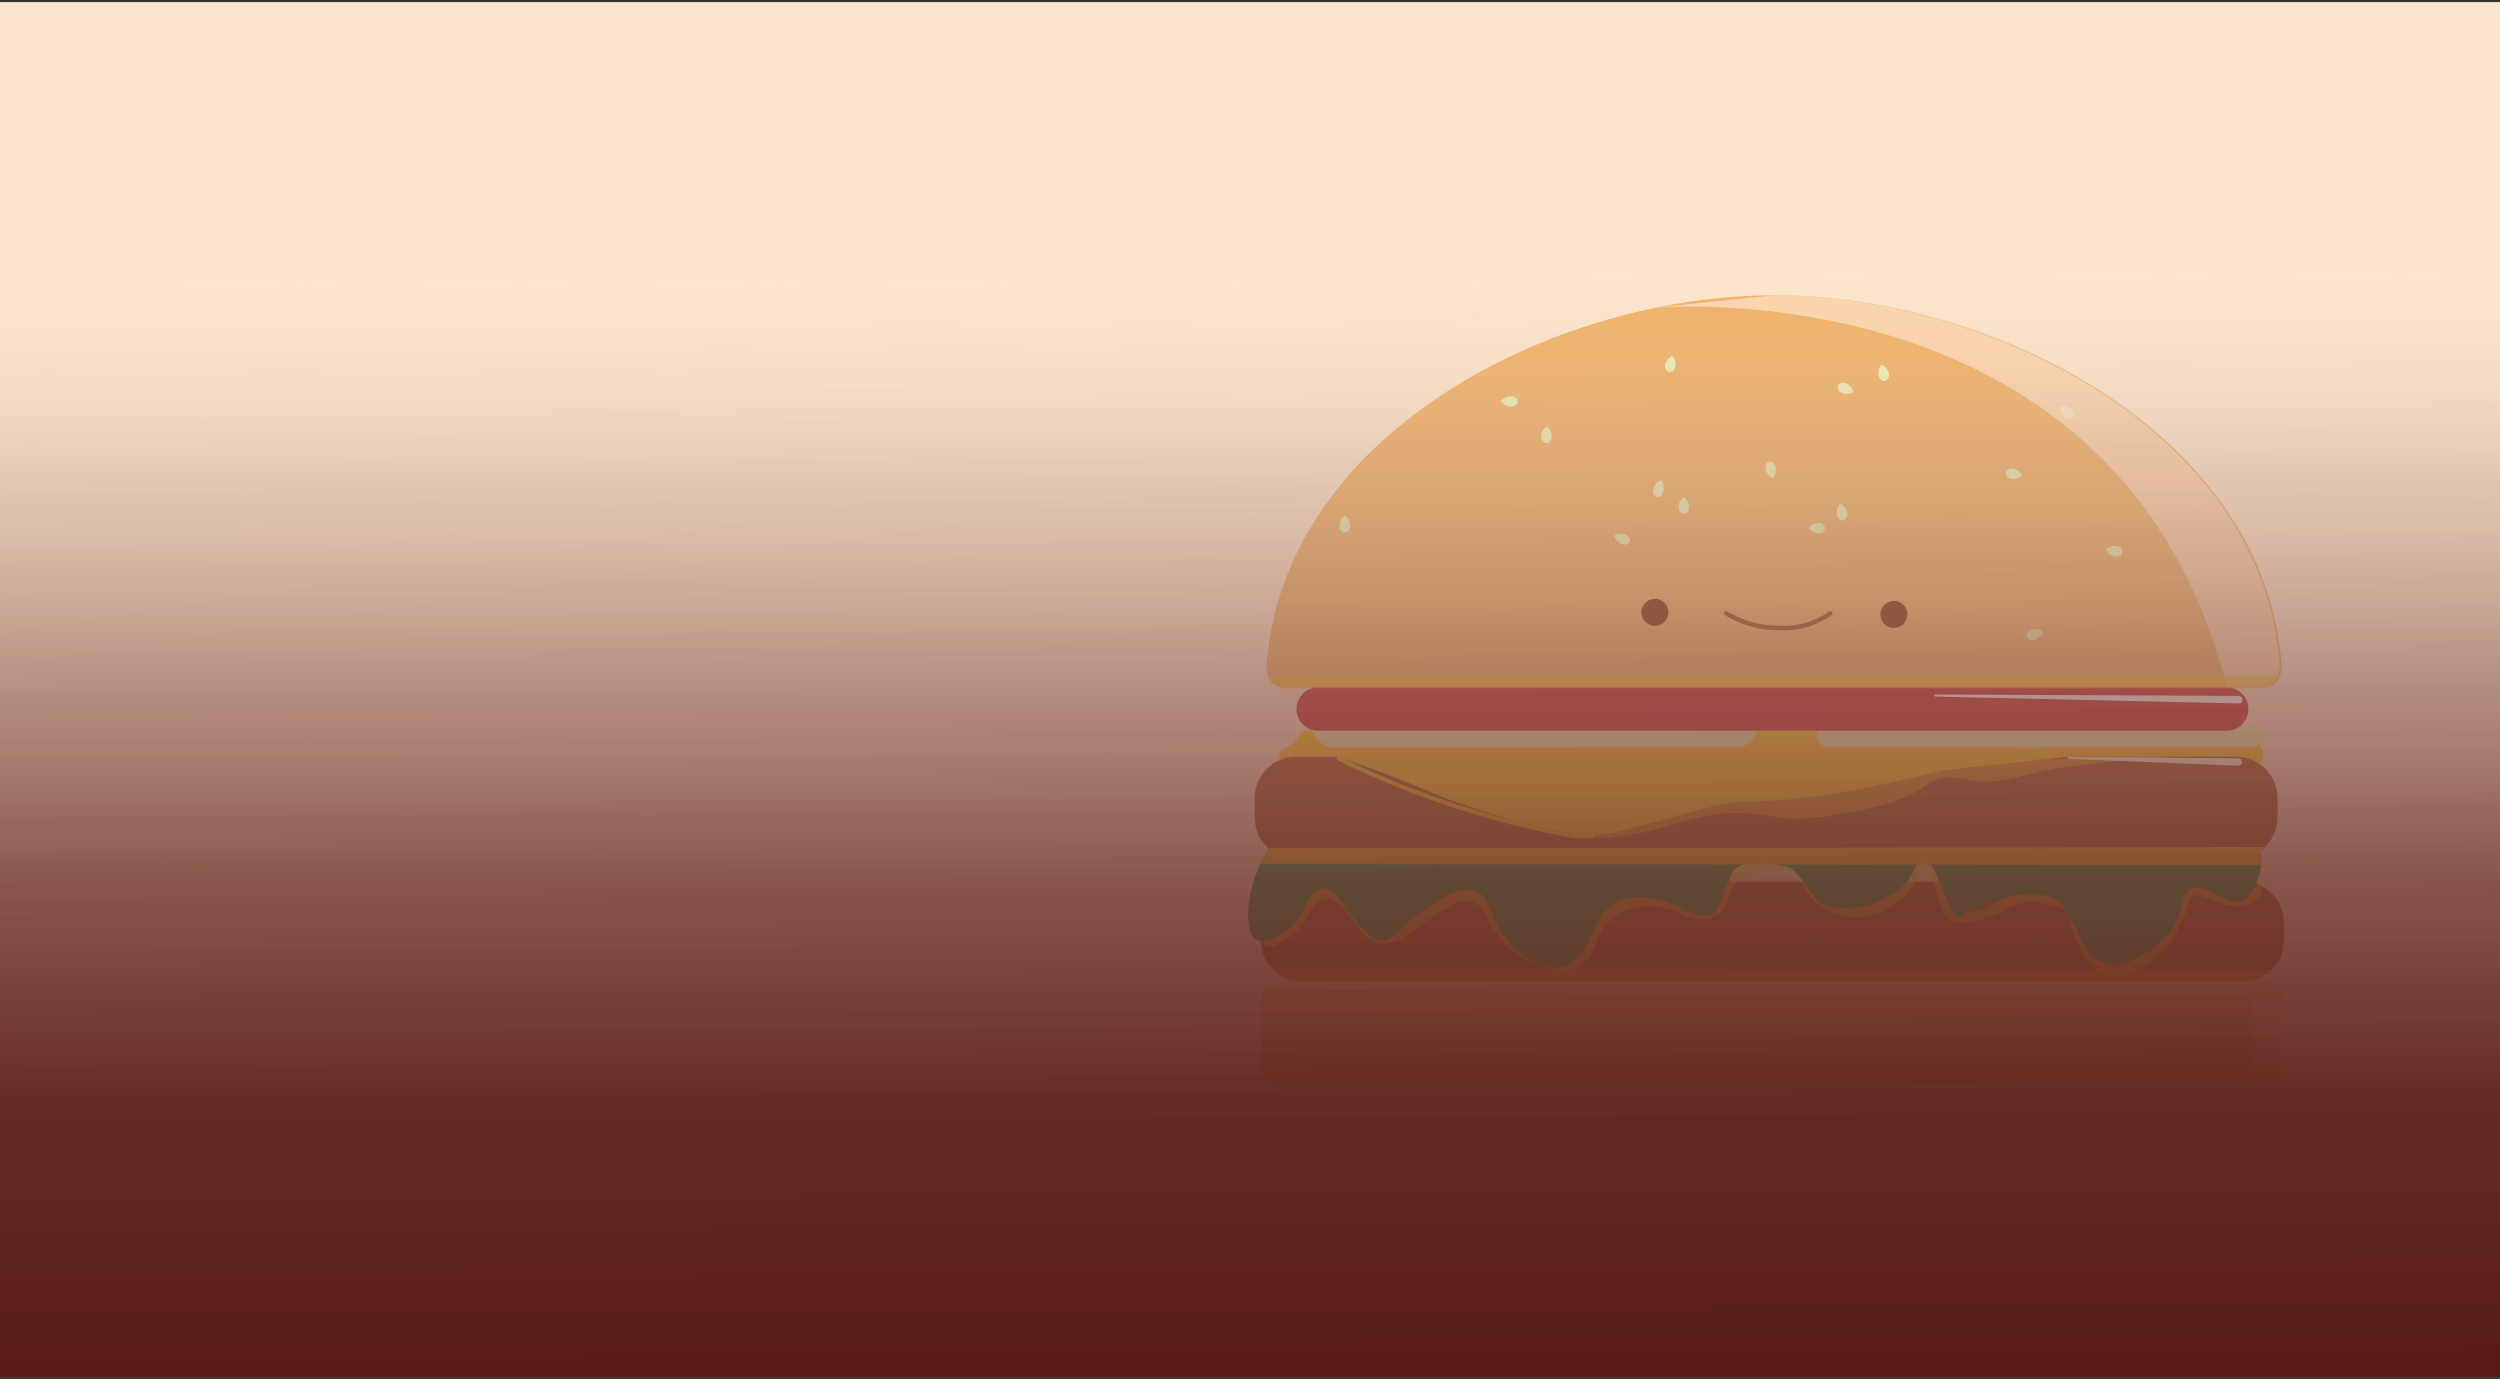 <svg xmlns="http://www.w3.org/2000/svg" xmlns:xlink="http://www.w3.org/1999/xlink" viewBox="0 0 300 165.5"><rect x="0" y="0" width="300" height="165.5" fill="#333333" stroke="none"/><defs><style>.cls-1{isolation:isolate;}.cls-2{fill:#fce5cd;}.cls-3{fill:#ffc81a;}.cls-4{fill:#ebefb4;}.cls-5{fill:#9b4e23;}.cls-6{opacity:0.51;}.cls-13,.cls-6,.cls-9{mix-blend-mode:multiply;}.cls-7{fill:#009245;}.cls-8{fill:#efb167;}.cls-9{opacity:0.9;}.cls-10{opacity:0.72;}.cls-10,.cls-14{mix-blend-mode:soft-light;}.cls-11{fill:#ffe3c7;}.cls-12{fill:#c1272d;}.cls-13{opacity:0.39;}.cls-14{opacity:0.97;}.cls-15{fill:#fff;}.cls-16{fill:#731;}.cls-17{fill:url(#linear-gradient);}</style><linearGradient id="linear-gradient" x1="150.37" y1="168.62" x2="149.66" y2="2.17" gradientUnits="userSpaceOnUse"><stop offset="0.03" stop-color="#591c16"/><stop offset="0.22" stop-color="#5f241d" stop-opacity="0.96"/><stop offset="0.38" stop-color="#733c33" stop-opacity="0.84"/><stop offset="0.53" stop-color="#936459" stop-opacity="0.64"/><stop offset="0.68" stop-color="#c09d8d" stop-opacity="0.36"/><stop offset="0.82" stop-color="#fae5cf" stop-opacity="0"/></linearGradient></defs><g class="cls-1"><g id="Layer_1" data-name="Layer 1"><rect class="cls-2" y="0.25" width="300" height="165"/><path class="cls-3" d="M269.29,87.08l-112.47.59a1.22,1.22,0,0,0-1.09.78,2.5,2.5,0,0,1-1.2,1.2l-.49.23c-.84.4-.64,1.92.27,1.94H270.56c.9,0,1.35-1.3.78-2.12l-.8-1.14A1.38,1.38,0,0,0,269.29,87.08Z"/><path class="cls-4" d="M269.8,104.29a2.59,2.59,0,0,1-2.61,2.61H158a2.6,2.6,0,0,1-1.69-.76c-.1-.11-.2-.22-.29-.34a2.62,2.62,0,0,1-.47-1.51,2.56,2.56,0,0,1,.07-.62,2.71,2.71,0,0,1,.4-.88,2.66,2.66,0,0,1,1.56-1.05h0a2.78,2.78,0,0,1,.58-.06H267.43a2.61,2.61,0,0,1,1.61.75,3.37,3.37,0,0,1,.29.35,2.71,2.71,0,0,1,.4.88A2.56,2.56,0,0,1,269.8,104.29Z"/><path class="cls-5" d="M274.06,110.67v2.21a4.79,4.79,0,0,1-1.43,3.42,5,5,0,0,1-3.55,1.46H156.28a5,5,0,0,1-3.55-1.46,4.79,4.79,0,0,1-1.43-3.42v-2.21a4.93,4.93,0,0,1,5-4.88h112.8A4.93,4.93,0,0,1,274.06,110.67Z"/><g class="cls-6"><path class="cls-3" d="M152.41,113.67a7.08,7.08,0,0,0,3.21-2c.89-1,1.4-2.13,2.21-3.11,2.22-2.69,4.66,2.55,6,3.74,2.15,1.83,4.48.56,6.37-1a23.33,23.33,0,0,1,4-2.64,3.41,3.41,0,0,1,2.37-.54,2.69,2.69,0,0,1,1.45,1.29,30.81,30.81,0,0,0,2,3.19,10.32,10.32,0,0,0,3,2.5c1.9,1.07,4.81,1.93,6.81.64,1.08-.69,1.4-1.89,1.85-3a6.38,6.38,0,0,1,2.44-2.94,6.81,6.81,0,0,1,3.43-1.14,9,9,0,0,1,4,1,5.43,5.43,0,0,0,3.93.42c1.38-.49,1.73-1.57,2.07-2.88.43-1.66,2.56-2.42,4.07-2.76a9.06,9.06,0,0,1,5,.38c.75.27,1.08-.93.33-1.2a10.17,10.17,0,0,0-8,.45,4.57,4.57,0,0,0-2.6,2.66c-.19.64-.2,1.39-.74,1.86a2.6,2.6,0,0,1-2,.43c-1.46-.2-2.71-1.14-4.14-1.47a7.83,7.83,0,0,0-3.44,0,8,8,0,0,0-5.33,4.19c-.58,1.23-.76,2.79-2.29,3.21a6.46,6.46,0,0,1-4.09-.61,9.67,9.67,0,0,1-3.16-2.36,27.73,27.73,0,0,1-2.11-3.35,3.69,3.69,0,0,0-2.62-1.86c-1.4-.14-2.78.68-3.94,1.37a39.94,39.94,0,0,0-3.61,2.62c-1.18.88-2.63,1.65-4,.66-2-1.49-3.07-5.51-6.27-4.87-1.45.29-2.08,1.62-2.8,2.75a6.9,6.9,0,0,1-3.74,3.09.62.62,0,0,0,.33,1.2Z"/></g><g class="cls-6"><path class="cls-3" d="M215.91,104.56a6.57,6.57,0,0,0,3.77,4.88,7.67,7.67,0,0,0,7-.48,9.33,9.33,0,0,0,2.64-2.33,15.57,15.57,0,0,0,1-1.44,2.07,2.07,0,0,1,.67-.74c.63-.3.73.34.87.78a39.26,39.26,0,0,0,1.31,4.11,2.32,2.32,0,0,0,2.45,1.38,10.43,10.43,0,0,0,3.68-.87c1.36-.59,2.53-1.5,4.06-1.59a8.92,8.92,0,0,1,2.3.21c.7.14,1.76.21,2.26.77a5,5,0,0,1,.61,1.73,16.56,16.56,0,0,0,.68,1.9c.83,2,2.49,4.54,5,4.21a9.74,9.74,0,0,0,5.75-3.55,13.72,13.72,0,0,0,2-3.22,14.93,14.93,0,0,0,.64-1.73c.11-.37.16-.86.51-1.07a1.35,1.35,0,0,1,1,0c1.42.35,2.6,1.22,4.12,1.25a3.71,3.71,0,0,0,3.1-1.46c.49-.64-.59-1.26-1.07-.63-1.74,2.27-4.65-.47-6.7-.49a1.89,1.89,0,0,0-1.91,1.32,22.8,22.8,0,0,1-1.25,3.24,10.57,10.57,0,0,1-4.63,4.56,5.07,5.07,0,0,1-1.77.55,2.53,2.53,0,0,1-2-1A9.05,9.05,0,0,1,250,111.6a12.78,12.78,0,0,0-1.08-3.06c-.65-.93-1.95-1.07-3-1.27a8.7,8.7,0,0,0-3.93-.06,21.25,21.25,0,0,0-3.25,1.51,9.13,9.13,0,0,1-1.86.58,4.16,4.16,0,0,1-2,.12c-.66-.25-.78-1.07-1-1.68l-.67-2.17c-.29-.93-.48-2.18-1.6-2.41a2.28,2.28,0,0,0-2.27,1.17,11.24,11.24,0,0,1-2.72,3.18,6.91,6.91,0,0,1-4,1.32,5.52,5.52,0,0,1-5.52-4.6c-.12-.79-1.32-.45-1.21.33Z"/></g><path class="cls-7" d="M211.41,99.09c-2.76.1-5.86.26-7.93,1.32-2.86,1.47,1.1,5.48,3.18,5.88,1.71.33-.31-2.49,3.83-2.68,4-.19,4.84.92,5,1.07,1.82,1.87,1.91,3.79,4.64,4.23s7.23-1.2,8.69-3.06c1-1.3.8-2.14,1.95-2.43,1.78-.45,3,6.7,4.33,6.61,1.76-.12,5.21-8.43,3.95-9.91C237.34,98.11,228.7,98.44,211.41,99.09Z"/><path class="cls-8" d="M273.6,81.09a2.21,2.21,0,0,1-2,1.5H154.22a2.21,2.21,0,0,1-2-1.5,3.37,3.37,0,0,1-.22-1.47c2.21-27.88,34.87-44.18,60.79-44.18h.2c25.92,0,58.58,16.3,60.79,44.18A3.37,3.37,0,0,1,273.6,81.09Z"/><path class="cls-7" d="M243.15,100.21c-2.74.21-5.84.5-7.82,2.21-2.73,2.36-2.23,6.51-.12,7.11,1.74.49,3.29-1.8,7.42-2.17s4.93,1.38,5.09,1.61c2,2.93,2.25,6,5,6.6s7.13-2,8.43-5c.9-2.07.61-3.39,1.73-3.87,1.75-.74,4.31,1.73,5.68,1.56,1.75-.22,3.72-4.59,2.33-6.91C269,98.24,260.41,98.9,243.15,100.21Z"/><path class="cls-7" d="M206.16,102.79c-2.34,1.17-6.25-2-9-2.21-13.63-1-21.88-1.66-25.67-.33-2.08-1-4.74.16-10.13-.32-3.77-.34-4.92-1.15-6.89,0a9,9,0,0,0-3.44,4.24c-1.29,2.91-1.83,7.33-.41,8.48.9.72,2.31-.08,3-.5,3.12-1.79,3.13-5.07,4.86-5.49,2.45-.59,3.91,5.33,7.09,6.24,1.32.37,3.39-2.67,6.18-4.37,2.3-1.4,3-2.24,5.62-1.42,1.15.36,1.67,3.17,2.89,4.91,1.78,2.56,4.52,4.57,7.28,3.92s3-3.67,5-6.59c.16-.24,1.1-2,5.08-1.62s5.68,2.67,7.43,2.17C207.22,109.3,208.15,101.8,206.16,102.79Z"/><path class="cls-5" d="M273.31,95.8v2.26a5,5,0,0,1-1.84,3.87h0a5,5,0,0,1-2.88,1.11H155.29a5,5,0,0,1-2.85-1.08,3.7,3.7,0,0,1-.42-.37,5,5,0,0,1-1.47-3.53V95.8a5,5,0,0,1,5-5H268.33A5,5,0,0,1,273.31,95.8Z"/><g class="cls-6"><path class="cls-3" d="M191.2,99.9l-.61.54c6,.8,11.78-2.94,17.84-2.88,2.23,0,4.43.56,6.66.65a31.44,31.44,0,0,0,7.09-.78c2.9-.56,5.87-1.2,8.36-2.81a8.9,8.9,0,0,1,2.05-1.17c1.39-.44,2.87.08,4.31.26,2.53.31,5-.44,7.52-1,5.53-1.33,15.87-1.8,15.87-1.8a1.14,1.14,0,0,1,.86-.1,6.33,6.33,0,0,0,1.39.1,51.16,51.16,0,0,0-6.67-.09c-18.39.56-36.56.37-54.8,2.76a19.71,19.71,0,0,0-4.64,1,10.18,10.18,0,0,0-5.63,5.58"/></g><path class="cls-3" d="M155.52,89.32a126.91,126.91,0,0,1,15.56,5.49c8.13,3.49,17.74,5.49,19.61,5.49,3.74,0,15.16-4.18,18.61-4.13,9.58.14,23.71-3.71,23.71-3.71l26.28-2.89Z"/><g class="cls-9"><path class="cls-3" d="M159.19,90.34l10.65,0,10.61,0,10.65,0,10.65,0,5.33,0a19.27,19.27,0,0,0,2.52,0,2.12,2.12,0,0,0,1.74-1.14,1.47,1.47,0,0,0,.08-1c-.18-.54-1-.31-.86.24s-.55,1-1.05,1.07a7.24,7.24,0,0,1-1.14,0h-1.29l-5.17,0-10.34,0-10.4,0-10.34,0-10.35,0h-1.29a.45.45,0,0,0,0,.89Z"/></g><rect class="cls-4" x="157.41" y="84.47" width="53.48" height="5.22" rx="2.61"/><path class="cls-8" d="M274.06,120.22v7.31a2.39,2.39,0,0,1-.2,1,2.48,2.48,0,0,1-2.25,1.5H153.75a2.47,2.47,0,0,1-2.26-1.5,2.57,2.57,0,0,1-.19-1v-7.31a2.45,2.45,0,0,1,2.45-2.46H271.61A2.46,2.46,0,0,1,274.06,120.22Z"/><g class="cls-9"><path class="cls-3" d="M160.51,91.24A111.15,111.15,0,0,0,172,96.09a110.77,110.77,0,0,0,12,3.5c1.14.26,2.29.52,3.44.73a13.32,13.32,0,0,0,3.67.27c.34,0,.35-.56,0-.53a20.9,20.9,0,0,1-6.32-.84q-3-.68-6-1.52a109.34,109.34,0,0,1-11.66-4c-2.14-.89-4.26-1.85-6.34-2.87-.31-.15-.58.31-.27.46Z"/></g><path class="cls-4" d="M211.87,56.34c-.11-.58.11-.86.45-.92s.67.11.78.69a1.64,1.64,0,0,1-.41,1.27A1.57,1.57,0,0,1,211.87,56.34Z"/><path class="cls-4" d="M202.66,60.81c0,.59-.26.82-.61.82s-.63-.23-.63-.82a1.61,1.61,0,0,1,.63-1.17A1.51,1.51,0,0,1,202.66,60.81Z"/><path class="cls-4" d="M199.6,59c-.16.57-.48.73-.81.63s-.55-.39-.39-1a1.66,1.66,0,0,1,.92-1A1.51,1.51,0,0,1,199.6,59Z"/><path class="cls-4" d="M195,64.11c.55.23.67.56.54.88s-.46.5-1,.28a1.59,1.59,0,0,1-.84-1A1.53,1.53,0,0,1,195,64.11Z"/><path class="cls-4" d="M186.2,52.32c0,.6-.27.83-.61.83s-.64-.23-.64-.83a1.6,1.6,0,0,1,.64-1.16A1.54,1.54,0,0,1,186.2,52.32Z"/><path class="cls-4" d="M253.94,65.53c.59.09.78.39.73.73s-.33.6-.92.51a1.65,1.65,0,0,1-1.06-.81A1.54,1.54,0,0,1,253.94,65.53Z"/><path class="cls-4" d="M162,63.05c0,.59-.27.83-.61.83s-.64-.24-.64-.83a1.63,1.63,0,0,1,.64-1.17A1.53,1.53,0,0,1,162,63.05Z"/><path class="cls-4" d="M244.25,76.75c-.56.2-.87,0-1-.3s0-.68.57-.88a1.65,1.65,0,0,1,1.31.2A1.52,1.52,0,0,1,244.25,76.75Z"/><path class="cls-4" d="M221.65,61.41c.12.58-.09.87-.42,1s-.67-.1-.8-.67a1.6,1.6,0,0,1,.36-1.28A1.51,1.51,0,0,1,221.65,61.41Z"/><path class="cls-4" d="M218.2,62.76c.59,0,.82.31.8.65s-.26.62-.85.6a1.65,1.65,0,0,1-1.14-.68A1.53,1.53,0,0,1,218.2,62.76Z"/><path class="cls-4" d="M241.42,57.47c-.58-.11-.76-.42-.7-.75s.35-.58.94-.47a1.58,1.58,0,0,1,1,.84A1.49,1.49,0,0,1,241.42,57.47Z"/><path class="cls-4" d="M248.45,49c.47.35.51.7.3,1s-.56.37-1,0a1.6,1.6,0,0,1-.57-1.2A1.54,1.54,0,0,1,248.45,49Z"/><path class="cls-4" d="M221.12,47.19c-.55-.21-.68-.54-.56-.87s.45-.51,1-.3a1.63,1.63,0,0,1,.87,1A1.54,1.54,0,0,1,221.12,47.19Z"/><path class="cls-4" d="M226.63,44.69c.14.58-.06.87-.4,1s-.67-.08-.81-.66a1.59,1.59,0,0,1,.35-1.28A1.51,1.51,0,0,1,226.63,44.69Z"/><path class="cls-4" d="M181.26,47.54c.59,0,.83.27.83.61s-.24.64-.83.64a1.6,1.6,0,0,1-1.17-.64A1.57,1.57,0,0,1,181.26,47.54Z"/><path class="cls-4" d="M201.06,43.94c-.13.58-.44.75-.77.68s-.58-.36-.45-.94a1.59,1.59,0,0,1,.86-1A1.52,1.52,0,0,1,201.06,43.94Z"/><g class="cls-10"><path class="cls-11" d="M271.39,82.59h-4.12c-12.72-50.89-68.85-45.65-68.85-45.65l14.36-1.5c25.92,0,58.58,16.3,60.79,44.18C273.69,81.21,272.68,82.59,271.39,82.59Z"/></g><g class="cls-10"><path class="cls-11" d="M274.06,120.22v7.31c0,1-.3,2.46-3.54,2.53V122c0-2.49-1.5-2.24-1.5-2.24l-117.24-1,0,0a2.45,2.45,0,0,1,1.95-1H271.61A2.46,2.46,0,0,1,274.06,120.22Z"/></g><g class="cls-9"><path class="cls-3" d="M271.52,103.79l-120.26-.12h0l1.19-1.94v0h.73c1.05,0,2.54,0,4.4,0h0c8.6,0,25.15.05,43.22,0h0c25,0,52.81-.07,66.6-.09h4.79C270.52,101.8,271.44,103.47,271.52,103.79Z"/></g><g class="cls-6"><path class="cls-3" d="M272.63,116.27a5,5,0,0,1-3.55,1.49H156.28a5,5,0,0,1-3.55-1.49Z"/></g><g class="cls-9"><path class="cls-3" d="M219.55,90.38l20.27.11L260,90.6l5.63,0a14.84,14.84,0,0,0,5.27-.52.45.45,0,0,0,.31-.55.44.44,0,0,0-.54-.31,12.94,12.94,0,0,1-4.63.49l-5,0-10-.06-20.07-.11-11.37-.06a.45.45,0,0,0,0,.89Z"/></g><rect class="cls-4" x="217.98" y="86.96" width="53.48" height="2.73" rx="1.36"/><path class="cls-12" d="M269.8,85.08a2.61,2.61,0,0,1-2.61,2.61h-109a2.59,2.59,0,0,1-2.61-2.61,2.62,2.62,0,0,1,2.61-2.61h109a2.58,2.58,0,0,1,1.85.77l.09.1A2.57,2.57,0,0,1,269.8,85.08Z"/><g class="cls-13"><path class="cls-12" d="M269.13,83.34H156.23a2.56,2.56,0,0,1,1.94-.87h109a2.58,2.58,0,0,1,1.85.77Z"/></g><g class="cls-14"><path class="cls-15" d="M232.23,83.34l36.42.17a.45.45,0,1,1,0,.9h0l-36.42-.82a.11.11,0,0,1-.11-.12A.12.12,0,0,1,232.23,83.34Z"/></g><g class="cls-14"><path class="cls-15" d="M248.19,90.82l20.47.18a.45.45,0,0,1,0,.89h0l-20.45-.83a.12.12,0,0,1-.12-.12A.14.14,0,0,1,248.19,90.82Z"/></g><g class="cls-6"><path class="cls-3" d="M273.35,81.09a2.21,2.21,0,0,1-2,1.5H154a2.21,2.21,0,0,1-2-1.5Z"/></g><g class="cls-6"><path class="cls-3" d="M273.86,128.49a2.48,2.48,0,0,1-2.25,1.5H153.75a2.47,2.47,0,0,1-2.26-1.5Z"/></g><circle class="cls-16" cx="198.59" cy="73.48" r="1.62"/><circle class="cls-16" cx="227.27" cy="73.73" r="1.62"/><path class="cls-5" d="M213.68,75.62A12.29,12.29,0,0,1,207,73.83a.28.28,0,0,1-.07-.38.26.26,0,0,1,.37-.06,12,12,0,0,0,6.34,1.7,9.34,9.34,0,0,0,5.81-1.68.27.27,0,0,1,.38,0,.28.28,0,0,1,0,.38A9.67,9.67,0,0,1,213.68,75.62Z"/><rect class="cls-17" y="0.25" width="300" height="165"/></g></g></svg>